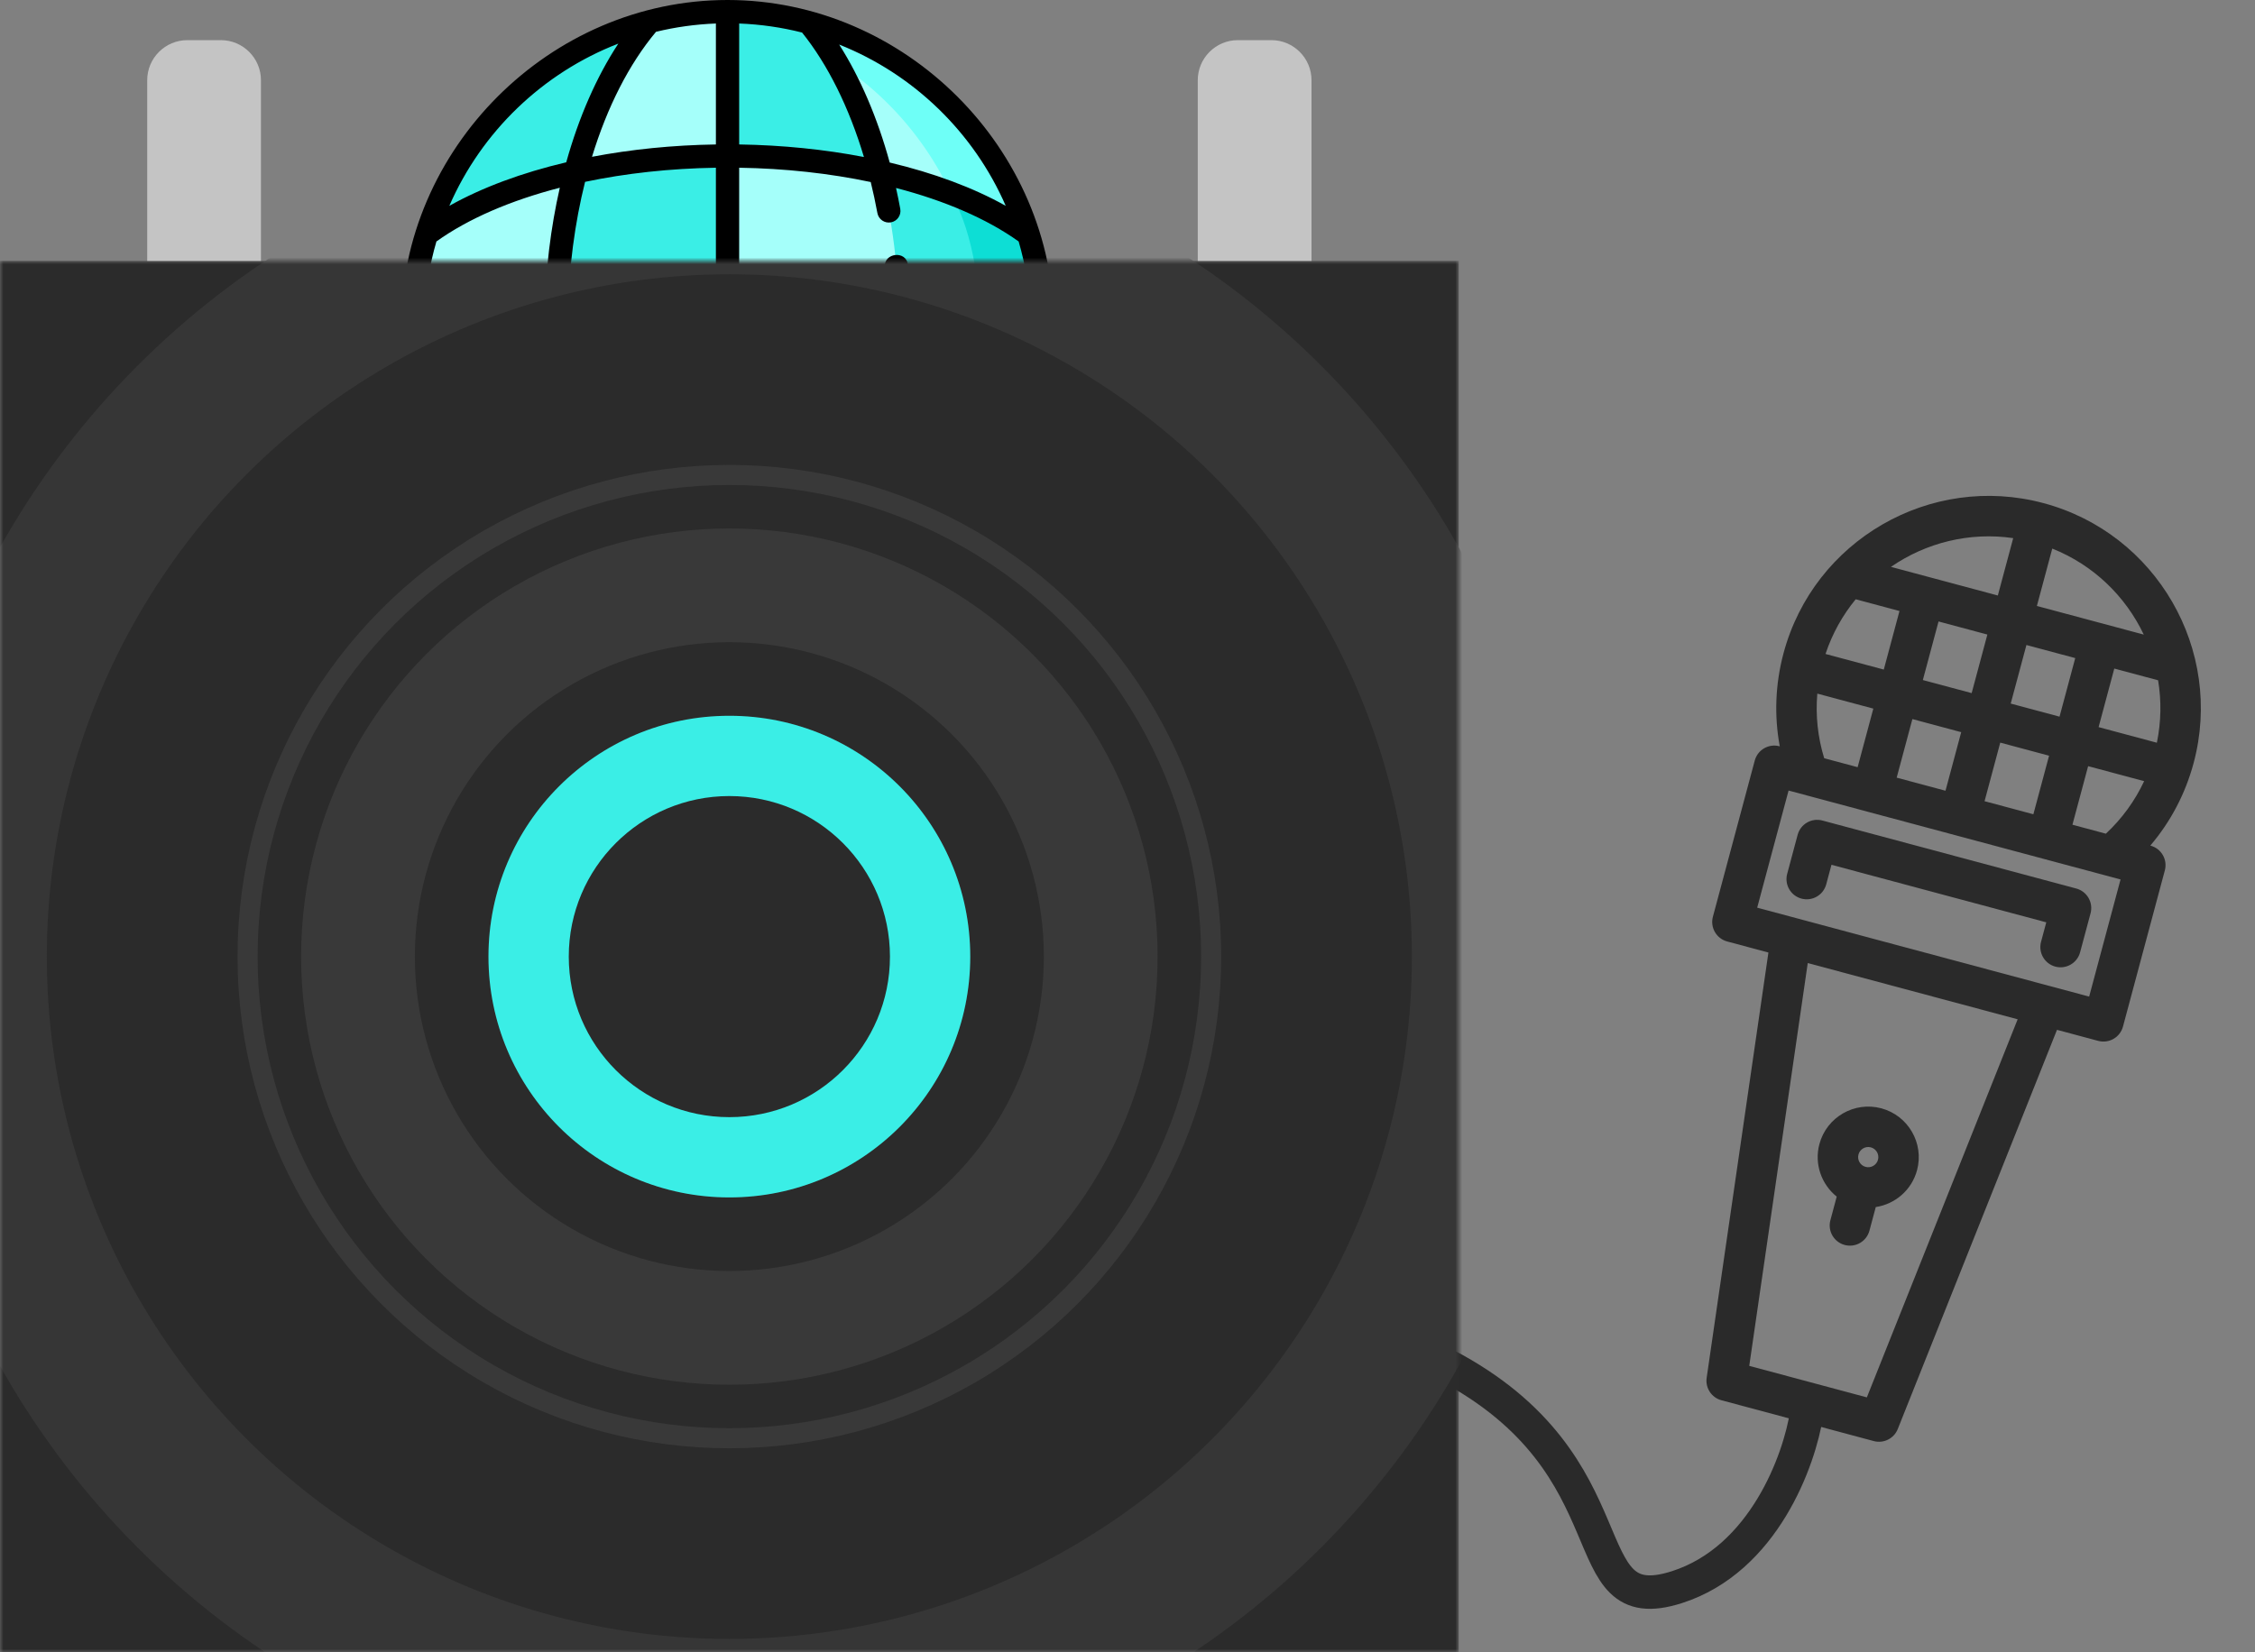 <svg xmlns="http://www.w3.org/2000/svg" width="337" height="247" viewBox="0 0 337 247" class="speakerJsFile" fill="none">
	<rect x="0" y="0" width="337" height="247" fill="#808080" stroke="none"/>
	<style>
		.bg-color-1{
		animation: changeColor 5s infinite;
		animation-delay: 2s;
		transition: all 0.2s ease-in-out;
		}
		
		.bg-color-2{
		animation: changeColor 5s infinite;
		animation-delay: 1s;
		transition: all 0.2s ease-in-out;
		}
		
		.speaker-color-beat{
		animation: changeColor 5s infinite;
		animation-delay: 1s;
		transition: all 0.2s ease-in-out;
		}
		
		@keyframes changeColor {
		0% {
		fill: #3AEEE6;
		}
		
		25% {
		fill: green;
		}
		
		50% {
		fill: red;
		}
		
		75% {
		fill: yellow;
		}
		
		100% {
		fill: #3AEEE6;
		}
		}
	</style>
	<path d="M97.844 90.233V95.251C97.844 101.261 102.717 106.133 108.727 106.133C114.737 106.133 119.609 101.261 119.609 95.251V90.233H97.844Z" fill="#2F4CA3" />
	<path class="bg-color-1" d="M108.727 1.739C134.716 1.739 155.785 22.807 155.785 48.797C155.785 74.787 134.716 95.855 108.727 95.855C82.737 95.855 61.669 74.787 61.669 48.797C61.669 22.807 82.737 1.739 108.727 1.739Z" fill="#A5FFFA" />
	<path d="M108.727 95.855C107.162 95.855 105.616 95.777 104.09 95.628C127.903 93.299 146.512 73.222 146.512 48.797C146.512 24.372 127.903 4.296 104.09 1.966C105.616 1.817 107.162 1.739 108.727 1.739C134.716 1.739 155.785 22.808 155.785 48.797C155.785 74.787 134.716 95.855 108.727 95.855V95.855Z" fill="#6EFFF7" class="bg-color-2" />
	<path d="M108.727 74.274V48.797H134.344C134.319 57.054 133.26 64.877 131.384 71.88C124.505 73.415 116.826 74.274 108.727 74.274V74.274Z" fill="#3AEEE6" />
	<path d="M83.108 48.797C83.119 40.55 84.161 32.732 86.019 25.728C92.912 24.185 100.607 23.32 108.727 23.32V48.797H83.108Z" fill="#3AEEE6" class="bg-color-2" />
	<path d="M120.692 94.318C125.281 88.829 128.995 80.802 131.384 71.88C140.096 69.936 148.32 66.392 153.717 62.632C148.962 78.113 136.437 90.191 120.692 94.318V94.318Z" fill="#3AEEE6" />
	<path d="M142.147 68.601C146.634 66.853 150.636 64.778 153.717 62.632C148.962 78.113 136.436 90.191 120.692 94.318C122.121 92.609 123.464 90.653 124.71 88.501C132.26 83.689 138.345 76.784 142.147 68.601Z" fill="#0DDED5" />
	<path d="M134.345 48.797C134.345 48.695 134.347 48.594 134.347 48.492C134.347 40.376 133.346 32.676 131.554 25.753C140.319 27.727 148.215 30.802 153.604 34.604C155.019 39.082 155.785 43.85 155.785 48.797H134.345Z" fill="#3AEEE6" class="bg-color-2" />
	<path d="M146.512 48.797C146.512 43.85 145.588 35.038 142.25 29.202C141.832 28.907 141.411 28.653 140.987 28.427C145.904 30.143 150.242 32.231 153.604 34.603C155.02 39.082 155.785 43.85 155.785 48.797H146.512V48.797Z" fill="#0DDED5" class="bg-color-2" />
	<path d="M108.727 23.32V1.739C112.918 1.739 116.98 2.29 120.848 3.318C125.475 8.899 129.199 16.653 131.554 25.753C124.631 24.194 116.893 23.32 108.727 23.32V23.32Z" fill="#3AEEE6" class="bg-color-2" />
	<path d="M96.299 94.193C91.845 88.656 88.251 80.672 85.946 71.853C92.858 73.405 100.579 74.274 108.727 74.274V95.855C104.425 95.855 100.259 95.275 96.299 94.193Z" fill="#3AEEE6" />
	<path d="M63.912 63.189C62.456 58.653 61.669 53.817 61.669 48.797H83.108C83.108 48.841 83.106 48.885 83.106 48.929C83.106 57.116 84.124 64.882 85.947 71.853C77.485 69.952 69.329 66.826 63.912 63.189V63.189Z" fill="#3AEEE6" />
	<path d="M63.714 35.038C68.433 19.581 80.894 7.504 96.578 3.324C92.042 8.829 88.375 16.845 86.019 25.728C76.871 27.775 69.139 31.019 63.714 35.038V35.038Z" fill="#3AEEE6" class="bg-color-2" />
	<path d="M157.524 48.797C157.524 71.347 142.147 90.371 121.329 95.941C121 101.998 116.382 106.93 110.466 107.749V112.322C110.466 114.57 106.988 114.57 106.988 112.322V107.749C101.077 106.931 96.462 102.007 96.126 95.957C93.045 95.135 90.042 94.006 87.136 92.569C85.121 91.573 86.661 88.457 88.677 89.452C89.834 90.024 91.008 90.543 92.197 91.01C88.974 86.018 86.386 79.986 84.548 73.309C77.95 71.748 72.013 69.549 67.127 66.812C70.212 73.905 75.148 80.195 81.303 84.881C83.092 86.242 80.986 89.01 79.197 87.648C67.154 78.481 59.93 63.931 59.93 48.797C59.93 22.239 82.173 -1.66882e-05 108.727 -1.66882e-05C135.26 0 157.524 22.237 157.524 48.797V48.797ZM133.147 33.24C132.202 33.414 131.296 32.79 131.122 31.845C130.832 30.271 130.499 28.726 130.128 27.212C124.026 25.921 117.369 25.18 110.465 25.073V47.058H132.592C132.556 44.671 132.437 42.286 132.226 39.949C132.03 37.773 135.484 37.356 135.69 39.636C135.91 42.076 136.034 44.567 136.07 47.058H154.01C153.866 43.267 153.255 39.594 152.232 36.095C147.492 32.707 141.184 29.989 133.907 28.099C134.135 29.125 134.348 30.164 134.541 31.215C134.716 32.16 134.091 33.066 133.147 33.24V33.24ZM110.466 3.514V21.595C116.954 21.693 123.249 22.34 129.111 23.47C126.903 16.093 123.729 9.673 119.867 4.865C116.842 4.097 113.696 3.637 110.466 3.514ZM98.039 4.754C93.984 9.602 90.733 16.037 88.472 23.44C94.293 22.328 100.542 21.692 106.988 21.595V3.514C103.918 3.631 100.925 4.054 98.039 4.754ZM63.444 47.058H81.386C81.511 40.455 82.296 34.041 83.661 28.064C76.334 29.955 69.988 32.685 65.222 36.095C64.198 39.594 63.588 43.267 63.444 47.058V47.058ZM119.229 92.886C123.346 88.045 126.646 81.595 128.938 74.15C123.116 75.262 116.878 75.901 110.466 75.999V94.08C113.47 93.966 116.4 93.559 119.229 92.886V92.886ZM152.225 61.522C153.253 58.016 153.866 54.335 154.01 50.536H136.063C135.927 57.148 135.134 63.556 133.761 69.522C141.012 67.651 147.322 64.967 152.068 61.62C152.119 61.584 152.172 61.552 152.225 61.522ZM132.584 50.536H110.466V72.52C117.299 72.414 123.91 71.681 129.982 70.404C131.538 64.239 132.437 57.514 132.584 50.536V50.536ZM106.988 50.536H84.859C84.975 57.482 85.846 64.206 87.37 70.388C93.463 71.675 100.107 72.414 106.988 72.521V50.536H106.988ZM84.865 47.058H106.988V25.073C100.119 25.178 93.502 25.91 87.436 27.184C85.89 33.361 85 40.092 84.865 47.058ZM150.304 66.82C145.395 69.565 139.424 71.771 132.789 73.332C130.89 80.081 128.217 86.146 124.89 91.135C136.272 86.775 145.46 77.953 150.304 66.82ZM108.727 104.395C113.256 104.395 117.025 101.084 117.745 96.755C114.821 97.304 111.807 97.594 108.727 97.594C105.665 97.594 102.656 97.313 99.71 96.765C100.434 101.088 104.201 104.395 108.727 104.395V104.395ZM97.779 92.788C100.775 93.532 103.85 93.964 106.988 94.081V75.999C100.522 75.901 94.242 75.255 88.39 74.13C90.606 81.494 93.797 87.917 97.779 92.788V92.788ZM83.599 69.504C82.255 63.526 81.489 57.119 81.382 50.536H63.443C63.582 54.288 64.171 57.948 65.205 61.49C69.955 64.888 76.294 67.611 83.599 69.504ZM67.151 30.77C72.053 28.024 78.003 25.821 84.623 24.262C86.495 17.551 89.13 11.504 92.409 6.518C81.101 10.897 71.975 19.689 67.151 30.77V30.77ZM125.411 6.66C128.563 11.615 131.139 17.631 132.963 24.296C139.528 25.854 145.434 28.044 150.302 30.769C145.531 19.808 136.55 11.086 125.411 6.66V6.66Z" fill="black" class="discoball-skeleton" />
	<path d="M270 211.276C268.951 218.205 263.604 233.103 250.602 237.261C234.35 242.458 244.835 219.071 216 204" stroke="#2A2A2A" stroke-width="5" class="mic-coord" />
	<mask id="mask0" mask-type="alpha" maskUnits="userSpaceOnUse" x="0" y="39" width="218" height="208">
		<rect y="39" width="218" height="208" fill="#2B2B2B" />
	</mask>
	<g mask="url(#mask0)" class="speaker-box-container">
		<rect y="39" width="218" height="208" fill="#2B2B2B" />
		<circle cx="109" cy="143" r="113.5" stroke="#363636" stroke-width="23" />
		<circle cx="109" cy="143" r="72" stroke="#393939" stroke-width="3" />
		<circle cx="109" cy="143" r="55.5" stroke="#393939" stroke-width="17" />
		<circle class="speaker-color-beat-default" cx="109" cy="143" r="36" fill="#363636" />
		<circle class="speaker-color-beat" cx="109" cy="143" r="36" fill="#3AEEE6" />
		<circle cx="109" cy="143" r="24" fill="#2B2B2B" />
	</g>
	<path d="M22 12C22 8.686 24.686 6 28 6H33C36.314 6 39 8.686 39 12V39H22V12Z" fill="#C4C4C4" class="handlegrip" />
	<path d="M179 12C179 8.686 181.686 6 185 6H190C193.314 6 196 8.686 196 12V39H179V12Z" fill="#C4C4C4" class="handlegrip" />
	<path d="M274.489 178.877L273.544 182.407C273.112 184.018 274.068 185.675 275.68 186.107C277.292 186.539 278.949 185.582 279.38 183.971L280.326 180.441C283.202 180.003 285.695 177.915 286.495 174.93C287.573 170.907 285.177 166.757 281.154 165.679C277.131 164.601 272.981 166.997 271.903 171.02C271.103 174.005 272.218 177.06 274.489 178.877ZM279.59 171.515C280.395 171.731 280.874 172.561 280.658 173.366C280.443 174.17 279.613 174.649 278.808 174.434C278.003 174.218 277.524 173.388 277.74 172.584C277.955 171.779 278.785 171.3 279.59 171.515Z" fill="#2A2A2A" class="mic-button" />
	<path d="M305.395 75.211C288.506 70.685 271.07 80.743 266.542 97.642C265.31 102.241 265.13 106.97 265.977 111.567L265.941 111.557C264.329 111.125 262.673 112.081 262.241 113.693L255.985 137.04C255.553 138.651 256.51 140.308 258.122 140.74L264.283 142.391L255.053 205.97C254.833 207.485 255.782 208.926 257.261 209.322L280.024 215.422C281.503 215.818 283.045 215.045 283.612 213.623L307.409 153.947L313.57 155.598C315.181 156.029 316.838 155.073 317.27 153.461L323.526 130.115C323.958 128.503 323.001 126.846 321.389 126.414L321.354 126.405C324.385 122.848 326.594 118.662 327.827 114.064C332.352 97.174 322.294 79.739 305.395 75.211ZM296.584 119.768L298.93 111.013L306.225 112.967L303.879 121.722L296.584 119.768ZM283.451 116.249L285.797 107.494L293.093 109.449L290.747 118.204L283.451 116.249ZM277.325 89.584L283.87 91.338L281.524 100.093L272.816 97.76C273.829 94.703 275.378 91.954 277.325 89.584ZM289.707 92.902L297.003 94.857L294.657 103.612L287.361 101.657L289.707 92.902ZM300.493 105.176L302.839 96.421L310.135 98.376L307.789 107.131L300.493 105.176ZM315.972 99.94L322.517 101.694C323.019 104.719 322.985 107.874 322.335 111.028L313.626 108.695L315.972 99.94ZM320.376 94.864L304.403 90.584L306.702 82.007C312.875 84.466 317.664 89.151 320.376 94.864ZM300.865 80.443L298.567 89.02L282.594 84.74C287.799 81.149 294.29 79.486 300.865 80.443ZM271.59 103.687L279.96 105.93L277.615 114.685L272.618 113.346C271.654 110.203 271.31 106.938 271.59 103.687ZM278.994 208.89L261.418 204.181L270.16 143.966L301.531 152.372L278.994 208.89ZM312.215 148.979C300.564 145.857 272.264 138.274 262.604 135.685L267.296 118.176C276.927 120.756 306.868 128.779 316.907 131.469L312.215 148.979ZM309.716 123.286L312.062 114.531L320.433 116.774C319.05 119.73 317.119 122.386 314.712 124.625L309.716 123.286Z" fill="#2A2A2A" class="mic-skeleton" />
	<path d="M310.289 132.823L272.35 122.658C270.738 122.226 269.082 123.182 268.65 124.794L267.086 130.631C266.654 132.243 267.611 133.899 269.222 134.331C270.834 134.763 272.491 133.807 272.923 132.195L273.705 129.276L305.806 137.878L305.024 140.796C304.592 142.408 305.549 144.065 307.161 144.497C308.772 144.928 310.429 143.972 310.861 142.36L312.425 136.524C312.857 134.912 311.9 133.255 310.289 132.823Z" fill="#2A2A2A" class="mic-element" />
</svg>
